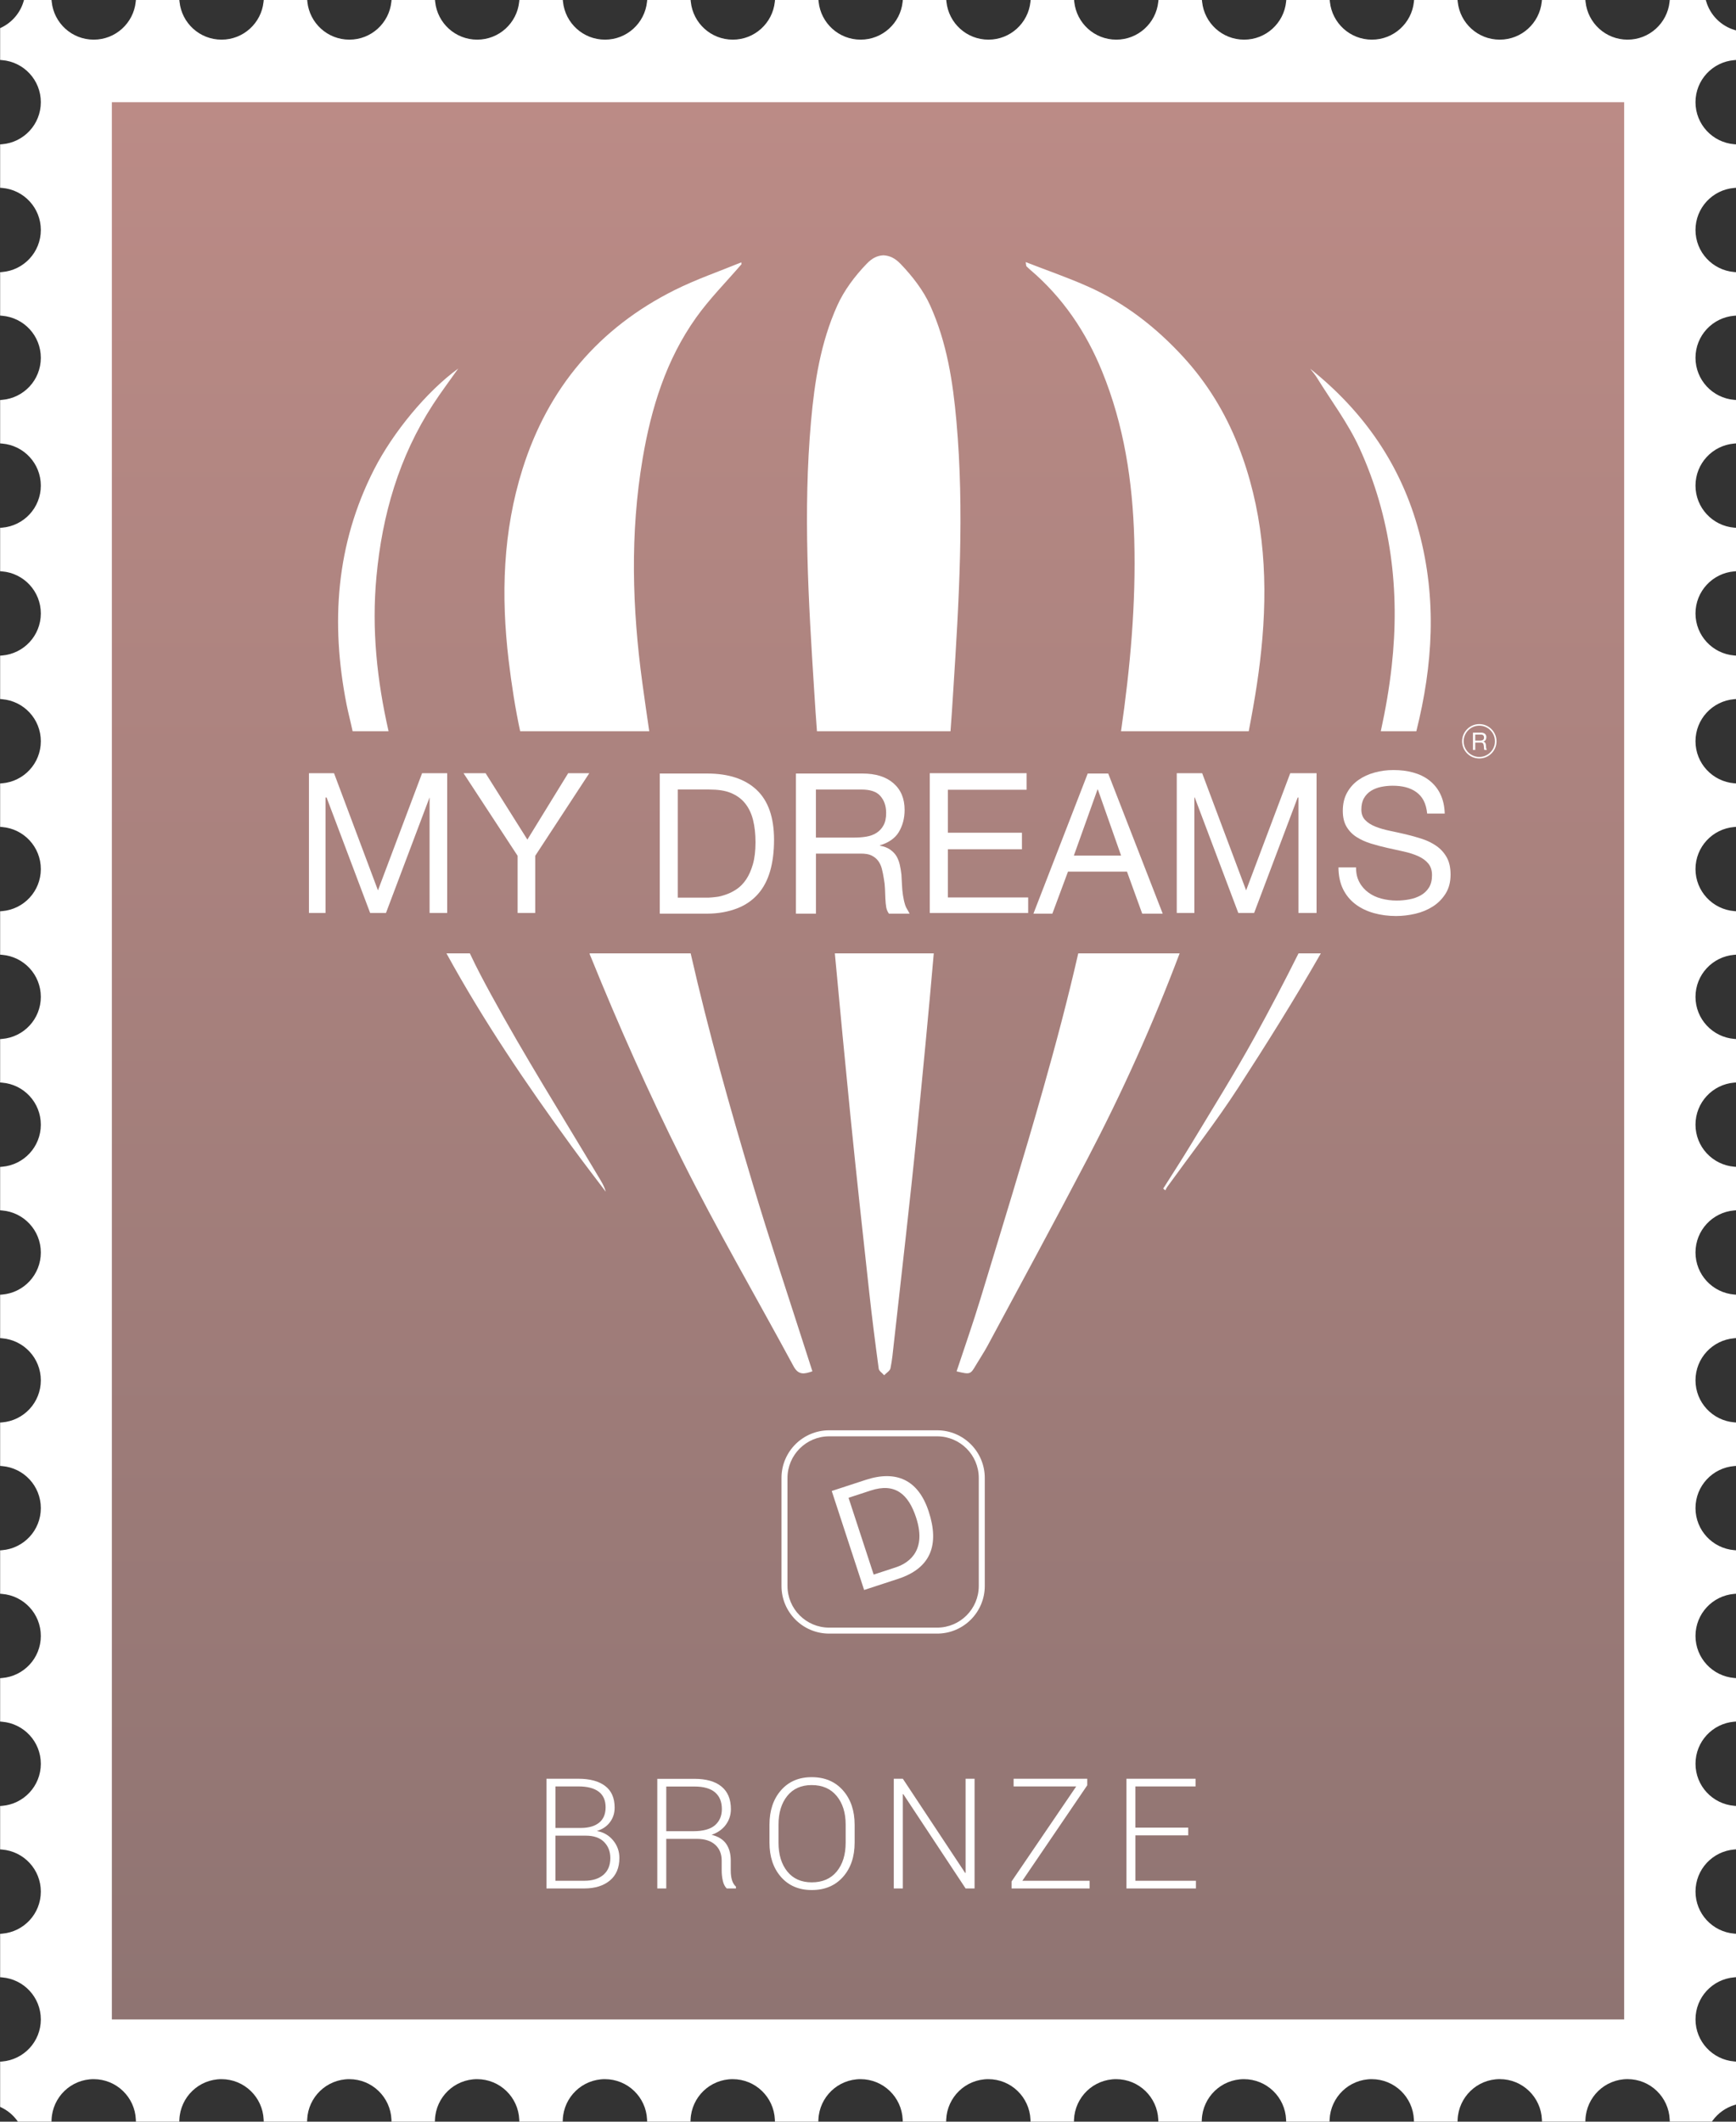<?xml version="1.0" encoding="utf-8"?>
<!-- Generator: Adobe Illustrator 19.1.0, SVG Export Plug-In . SVG Version: 6.00 Build 0)  -->
<svg version="1.1" id="Слой_1" xmlns="http://www.w3.org/2000/svg" xmlns:xlink="http://www.w3.org/1999/xlink" x="0px" y="0px"
	 viewBox="252.64 365.945 90 110" style="enable-background:new 252.64 365.945 90 110;" xml:space="preserve">
<rect x="252.64" y="365.945" width="90" height="110" fill="#333333" stroke="none"/>
<style type="text/css">
	.st0{fill:#FFFFFF;}
	.st1{fill:url(#SVGID_1_);}
</style>
<g>
	<g>
		<g>
			<path class="st0" d="M325.945,475.945l-0.004-0.109c-0.05-1.165-1.007-2.096-2.185-2.096
				l0,0c-1.177-0.001-2.134,0.93-2.185,2.096l0,0l-0.004,0.108h-2.248l-0.004-0.108
				c-0.05-1.165-1.007-2.096-2.184-2.096l0,0
				c-1.178-0.001-2.136,0.93-2.185,2.096l0,0l-0.005,0.109h-2.248l-0.004-0.109
				c-0.049-1.165-1.007-2.096-2.184-2.096l0,0
				c-1.178-0.001-2.135,0.93-2.185,2.096l0,0l-0.004,0.108h-2.249l-0.004-0.108
				c-0.05-1.165-1.007-2.096-2.184-2.096l0,0
				c-1.178-0.001-2.135,0.93-2.185,2.096l0,0l-0.004,0.109h-2.248l-0.004-0.109
				c-0.05-1.165-1.007-2.096-2.185-2.096l0,0c-1.178-0.001-2.135,0.93-2.184,2.096
				l0,0l-0.005,0.108h-2.249l-0.004-0.108c-0.05-1.165-1.007-2.096-2.184-2.096l0,0
				c-1.178-0.001-2.136,0.93-2.185,2.096l0,0l-0.005,0.109h-2.247l-0.004-0.109
				c-0.05-1.165-1.007-2.096-2.185-2.096l0,0c-1.177-0.001-2.135,0.93-2.184,2.096
				l0,0l-0.004,0.108h-2.249l-0.004-0.108c-0.05-1.165-1.007-2.096-2.184-2.096l0,0
				c-1.177-0.001-2.136,0.93-2.185,2.096l0,0l-0.005,0.109h-2.248l-0.004-0.109
				c-0.049-1.165-1.007-2.096-2.184-2.096l0,0c-1.177-0.001-2.135,0.93-2.185,2.096
				l0,0l-0.004,0.108h-2.249l-0.004-0.108c-0.049-1.165-1.007-2.096-2.184-2.096l0,0
				c-1.177-0.001-2.135,0.93-2.184,2.096l0,0l-0.005,0.109h-2.248l-0.004-0.109
				c-0.049-1.165-1.007-2.096-2.185-2.096l0,0
				c-1.178-0.001-2.135,0.93-2.184,2.096l0,0l-0.004,0.109h-1.74l-0.034-0.048
				c-0.213-0.293-0.495-0.532-0.825-0.69l0,0l-0.064-0.031v-2.344l0.104-0.008
				c1.123-0.093,2.006-1.033,2.006-2.18l0,0c0-1.148-0.883-2.087-2.006-2.18l0,0
				l-0.104-0.009v-2.249l0.104-0.009c1.123-0.093,2.006-1.032,2.006-2.18l0,0
				c0-1.148-0.883-2.087-2.006-2.181l0,0l-0.104-0.008v-2.25l0.104-0.008
				c1.123-0.093,2.006-1.033,2.006-2.18l0,0c0-1.148-0.883-2.087-2.006-2.181l0,0
				l-0.104-0.009v-2.249l0.104-0.009c1.123-0.093,2.006-1.032,2.006-2.18l0,0
				c0-1.147-0.883-2.087-2.006-2.18l0,0l-0.104-0.009v-2.25l0.104-0.008
				c1.123-0.093,2.006-1.033,2.006-2.18l0,0c0-1.148-0.883-2.087-2.006-2.18l0,0
				l-0.104-0.009v-2.249l0.104-0.008c1.123-0.093,2.006-1.033,2.006-2.18l0,0
				c0-1.148-0.883-2.087-2.006-2.18l0,0l-0.104-0.009v-2.25l0.104-0.008
				c1.123-0.093,2.006-1.033,2.006-2.18l0,0c0-1.147-0.883-2.087-2.006-2.18l0,0
				l-0.104-0.009v-2.249l0.104-0.009c1.123-0.093,2.006-1.033,2.006-2.18l0,0
				c0-1.148-0.883-2.087-2.006-2.18l0,0l-0.104-0.008v-2.25l0.104-0.009
				c1.123-0.093,2.006-1.033,2.006-2.18l0,0c0-1.147-0.883-2.087-2.006-2.18l0,0
				l-0.104-0.008v-2.25l0.104-0.008c1.123-0.093,2.006-1.033,2.006-2.18l0,0
				c0-1.147-0.883-2.087-2.006-2.18l0,0l-0.104-0.009v-2.25l0.104-0.008
				c1.123-0.093,2.006-1.033,2.006-2.18l0,0c0-1.148-0.883-2.087-2.006-2.18l0,0
				l-0.104-0.009v-2.249l0.104-0.008c1.123-0.093,2.006-1.033,2.006-2.18l0,0
				c0-1.147-0.883-2.087-2.006-2.18l0,0l-0.104-0.009v-2.25l0.104-0.008
				c1.123-0.093,2.006-1.033,2.006-2.18l0,0c0-1.148-0.883-2.088-2.006-2.18l0,0
				l-0.104-0.009v-2.249l0.104-0.009c1.123-0.093,2.006-1.033,2.006-2.18l0,0
				c0-1.148-0.883-2.087-2.006-2.18l0,0l-0.104-0.009v-2.249l0.104-0.009
				c1.123-0.093,2.006-1.033,2.006-2.18l0,0c0-1.147-0.883-2.087-2.006-2.18l0,0
				l-0.104-0.008v-2.25l0.104-0.008c1.123-0.093,2.006-1.033,2.006-2.18l0,0
				c0-1.147-0.883-2.087-2.006-2.18l0,0l-0.104-0.009v-1.65l0.064-0.03
				c0.551-0.266,0.974-0.755,1.15-1.35l0,0l0.024-0.081h1.426l0.011,0.102
				c0.116,1.099,1.046,1.957,2.177,1.956l0,0c1.13,0.001,2.061-0.857,2.177-1.956
				l0,0l0.011-0.102h2.251l0.011,0.102c0.116,1.099,1.046,1.957,2.177,1.956l0,0
				c1.13,0.001,2.06-0.857,2.177-1.956l0,0l0.011-0.102h2.252l0.01,0.102
				c0.116,1.099,1.047,1.957,2.177,1.956l0,0c1.13,0.001,2.06-0.857,2.176-1.956
				l0,0l0.011-0.102h2.251l0.011,0.102c0.116,1.099,1.047,1.957,2.177,1.956l0,0
				c1.13,0.001,2.06-0.857,2.177-1.956l0,0l0.011-0.102h2.251l0.011,0.102
				c0.116,1.099,1.046,1.957,2.177,1.956l0,0c1.131,0.001,2.06-0.857,2.177-1.956
				l0,0l0.011-0.102h2.25l0.011,0.102c0.116,1.099,1.047,1.957,2.177,1.956l0,0
				c1.13,0.001,2.06-0.857,2.177-1.956l0,0l0.011-0.102h2.251l0.011,0.102
				c0.116,1.099,1.046,1.957,2.177,1.956l0,0c1.13,0.001,2.06-0.857,2.177-1.956
				l0,0l0.01-0.102h2.251l0.011,0.102c0.117,1.099,1.047,1.957,2.177,1.956l0,0
				c1.13,0.001,2.06-0.857,2.177-1.956l0,0l0.011-0.102h2.251l0.011,0.102
				c0.117,1.099,1.047,1.957,2.177,1.956l0,0c1.13,0.001,2.06-0.857,2.177-1.956
				l0,0l0.011-0.102h2.251l0.012,0.102c0.116,1.099,1.046,1.957,2.177,1.956l0,0
				c1.13,0.001,2.06-0.857,2.176-1.956l0,0l0.01-0.102h2.251l0.011,0.102
				c0.116,1.099,1.046,1.957,2.177,1.956l0,0c1.131,0.001,2.06-0.857,2.177-1.956
				l0,0l0.01-0.102h2.251l0.012,0.102c0.116,1.099,1.046,1.957,2.177,1.956l0,0
				c1.13,0.001,2.06-0.857,2.177-1.956l0,0l0.011-0.102h2.251l0.011,0.102
				c0.116,1.099,1.046,1.957,2.177,1.956l0,0c1.13,0.001,2.06-0.857,2.177-1.956
				l0,0l0.011-0.102h1.866l0.025,0.081c0.209,0.707,0.766,1.265,1.473,1.476l0,0
				l0.081,0.024v1.53l-0.104,0.009c-1.123,0.093-2.007,1.033-2.007,2.18l0,0
				c0,1.147,0.884,2.087,2.007,2.18l0,0l0.104,0.008v2.25l-0.104,0.008
				c-1.123,0.093-2.007,1.033-2.007,2.18l0,0c0,1.147,0.884,2.086,2.007,2.18l0,0
				l0.103,0.008v2.25l-0.103,0.008c-1.123,0.093-2.007,1.033-2.007,2.18l0,0
				c0,1.147,0.884,2.086,2.007,2.18l0,0l0.104,0.008v2.25l-0.104,0.009
				c-1.123,0.093-2.007,1.033-2.007,2.18l0,0c0,1.146,0.884,2.086,2.007,2.18l0,0
				l0.103,0.008v2.25l-0.103,0.009c-1.123,0.093-2.007,1.033-2.007,2.18l0,0
				c0,1.147,0.884,2.087,2.007,2.18l0,0l0.104,0.008v2.25l-0.104,0.008
				c-1.123,0.093-2.007,1.033-2.007,2.18l0,0c0,1.147,0.884,2.086,2.007,2.18l0,0
				l0.103,0.008v2.25l-0.103,0.009c-1.123,0.093-2.007,1.033-2.007,2.18l0,0
				c0,1.147,0.884,2.087,2.007,2.18l0,0l0.104,0.008v2.25l-0.104,0.008
				c-1.123,0.093-2.007,1.033-2.007,2.18l0,0c0,1.147,0.884,2.086,2.007,2.18l0,0
				l0.103,0.008v2.25l-0.103,0.008c-1.123,0.093-2.007,1.033-2.007,2.18l0,0
				c0,1.147,0.884,2.086,2.007,2.18l0,0l0.104,0.008v2.25l-0.104,0.009
				c-1.123,0.093-2.007,1.033-2.007,2.18l0,0c0,1.147,0.884,2.087,2.007,2.18l0,0
				l0.103,0.008v2.25l-0.103,0.009c-1.123,0.093-2.007,1.033-2.007,2.18l0,0
				c0,1.147,0.884,2.086,2.007,2.18l0,0l0.104,0.008v2.25l-0.104,0.008
				c-1.123,0.093-2.007,1.033-2.007,2.18l0,0c0,1.147,0.884,2.086,2.007,2.18l0,0
				l0.103,0.008v2.25l-0.103,0.009c-1.123,0.093-2.007,1.033-2.007,2.18l0,0
				c0,1.147,0.884,2.086,2.007,2.18l0,0l0.103,0.008v2.25l-0.103,0.008
				c-1.123,0.094-2.007,1.033-2.006,2.181l0,0c-0.001,1.147,0.883,2.086,2.006,2.18
				l0,0l0.103,0.008v2.25l-0.103,0.008c-1.123,0.094-2.007,1.033-2.006,2.181l0,0
				c-0.001,1.146,0.883,2.086,2.006,2.18l0,0l0.103,0.008v2.25l-0.103,0.009
				c-1.123,0.093-2.007,1.033-2.006,2.18l0,0c-0.001,1.146,0.883,2.086,2.006,2.18
				l0,0l0.103,0.008v2.224l-0.08,0.024c-0.467,0.14-0.868,0.431-1.148,0.818l0,0
				l-0.035,0.047h-2.179l-0.005-0.108c-0.049-1.165-1.007-2.096-2.184-2.096l0,0
				c-1.178-0.001-2.135,0.93-2.184,2.096l0,0l-0.005,0.108h-2.248l-0.004-0.108
				c-0.05-1.165-1.007-2.096-2.184-2.096l0,0
				c-1.178-0.001-2.136,0.93-2.185,2.096l0,0l-0.005,0.109H325.945L325.945,475.945z
				 M341.262,475.718c0.289-0.381,0.688-0.674,1.151-0.83l0,0v-1.85
				c-1.189-0.15-2.11-1.164-2.11-2.394l0,0c0.001-1.231,0.921-2.244,2.11-2.395
				l0,0v-1.837c-1.189-0.15-2.11-1.164-2.11-2.394l0,0
				c0.001-1.231,0.921-2.245,2.11-2.395l0,0v-1.837
				c-1.189-0.15-2.11-1.164-2.11-2.394l0,0c0.001-1.231,0.921-2.245,2.11-2.395
				l0,0v-1.837c-1.189-0.15-2.11-1.165-2.11-2.395l0,0
				c0-1.23,0.92-2.244,2.11-2.395l0,0v-1.836
				c-1.189-0.151-2.11-1.165-2.11-2.395l0,0c0-1.231,0.92-2.244,2.109-2.395l0,0
				v-1.836c-1.189-0.151-2.109-1.165-2.109-2.395l0,0
				c0-1.231,0.92-2.245,2.11-2.395l0,0v-1.837
				c-1.189-0.15-2.11-1.164-2.11-2.395l0,0c0-1.23,0.92-2.244,2.109-2.395l0,0
				v-1.836c-1.189-0.151-2.109-1.165-2.109-2.395l0,0
				c0-1.231,0.92-2.245,2.11-2.395l0,0v-1.837
				c-1.189-0.15-2.11-1.164-2.11-2.395l0,0c0-1.23,0.92-2.244,2.109-2.395l0,0
				v-1.837c-1.189-0.151-2.109-1.164-2.109-2.395l0,0
				c0-1.23,0.92-2.244,2.11-2.395l0,0v-1.836
				c-1.189-0.151-2.11-1.165-2.11-2.395l0,0c0-1.231,0.92-2.244,2.109-2.395l0,0
				v-1.836c-1.189-0.151-2.109-1.165-2.109-2.395l0,0
				c0-1.231,0.92-2.245,2.11-2.395l0,0v-1.837
				c-1.189-0.15-2.11-1.164-2.11-2.394l0,0c0-1.231,0.92-2.245,2.109-2.396l0,0
				v-1.836c-1.189-0.151-2.109-1.165-2.109-2.395l0,0
				c0-1.231,0.92-2.245,2.11-2.395l0,0v-1.837
				c-1.189-0.15-2.11-1.164-2.11-2.395l0,0c0-1.23,0.92-2.244,2.109-2.395l0,0
				v-1.837c-1.189-0.151-2.109-1.164-2.109-2.395l0,0
				c0-1.23,0.92-2.244,2.109-2.395l0,0v-1.157
				c-0.715-0.241-1.279-0.806-1.518-1.522l0,0h-1.497
				c-0.173,1.165-1.177,2.058-2.389,2.058l0,0c-1.212,0-2.215-0.893-2.389-2.058l0,0
				h-1.849c-0.173,1.165-1.176,2.058-2.388,2.058l0,0
				c-1.212,0-2.216-0.893-2.389-2.058l0,0h-1.848
				c-0.173,1.165-1.177,2.058-2.389,2.058l0,0c-1.213,0-2.216-0.893-2.389-2.058l0,0
				h-1.849c-0.173,1.164-1.176,2.058-2.388,2.058l0,0
				c-1.213,0-2.216-0.893-2.39-2.058l0,0h-1.848
				c-0.173,1.165-1.176,2.058-2.389,2.058l0,0c-1.213,0-2.216-0.893-2.389-2.058l0,0
				h-1.849c-0.173,1.165-1.177,2.058-2.389,2.058l0,0
				c-1.212,0-2.216-0.893-2.389-2.058l0,0h-1.849
				c-0.173,1.165-1.176,2.058-2.389,2.058l0,0c-1.212,0-2.215-0.893-2.389-2.058l0,0
				h-1.849c-0.173,1.164-1.176,2.058-2.388,2.058l0,0
				c-1.213,0-2.216-0.893-2.389-2.058l0,0h-1.848
				c-0.173,1.165-1.177,2.058-2.389,2.058l0,0c-1.213,0-2.216-0.893-2.389-2.058l0,0
				h-1.849c-0.173,1.165-1.176,2.058-2.388,2.058l0,0
				c-1.213,0-2.216-0.893-2.39-2.058l0,0h-1.848
				c-0.173,1.165-1.177,2.058-2.389,2.058l0,0c-1.213,0-2.216-0.893-2.389-2.058l0,0
				h-1.849c-0.173,1.165-1.176,2.058-2.389,2.058l0,0
				c-1.212,0-2.216-0.893-2.389-2.058l0,0h-1.848
				c-0.174,1.165-1.177,2.058-2.389,2.058l0,0c-1.212,0-2.215-0.893-2.389-2.058l0,0
				h-1.057c-0.201,0.597-0.628,1.089-1.179,1.376l0,0v1.303
				c1.189,0.15,2.11,1.164,2.11,2.395l0,0c0,1.231-0.92,2.245-2.11,2.395l0,0
				v1.837c1.189,0.15,2.11,1.164,2.11,2.395l0,0c0,1.231-0.92,2.245-2.11,2.395l0,0
				v1.837c1.189,0.15,2.11,1.164,2.11,2.395l0,0c0,1.23-0.92,2.245-2.11,2.395
				l0,0v1.836c1.189,0.15,2.11,1.165,2.11,2.396l0,0
				c0,1.23-0.92,2.244-2.11,2.394l0,0v1.837c1.189,0.15,2.11,1.164,2.11,2.395
				l0,0c0,1.231-0.92,2.245-2.11,2.395l0,0v1.836
				c1.189,0.151,2.11,1.165,2.11,2.395l0,0c0,1.23-0.92,2.245-2.11,2.395l0,0
				v1.836c1.189,0.15,2.11,1.164,2.11,2.395l0,0c0,1.231-0.92,2.245-2.11,2.395
				l0,0v1.837c1.189,0.15,2.11,1.164,2.11,2.395l0,0
				c0,1.231-0.92,2.245-2.11,2.395l0,0v1.837c1.189,0.15,2.11,1.164,2.11,2.395
				l0,0c0,1.23-0.92,2.245-2.11,2.395l0,0v1.836
				c1.189,0.15,2.11,1.165,2.11,2.395l0,0c0,1.231-0.92,2.245-2.11,2.395l0,0
				v1.837c1.189,0.15,2.11,1.164,2.11,2.395l0,0c0,1.231-0.92,2.245-2.11,2.395
				l0,0v1.836c1.189,0.151,2.11,1.165,2.11,2.395l0,0
				c0,1.23-0.92,2.245-2.11,2.395l0,0v1.836c1.189,0.15,2.11,1.164,2.11,2.395
				l0,0c-0.001,1.231-0.921,2.245-2.11,2.395l0,0v1.837
				c1.189,0.15,2.11,1.164,2.11,2.395l0,0c0,1.23-0.92,2.244-2.11,2.394l0,0
				v1.837c1.189,0.15,2.11,1.164,2.11,2.395l0,0c0,1.231-0.92,2.244-2.11,2.395
				l0,0v1.837c1.189,0.15,2.11,1.163,2.11,2.395l0,0
				c0,1.23-0.92,2.244-2.11,2.394l0,0v1.997
				c0.319,0.165,0.595,0.399,0.811,0.683l0,0h1.411
				c0.107-1.234,1.141-2.204,2.403-2.204l0,0c1.263,0,2.297,0.97,2.404,2.204l0,0
				h1.819c0.108-1.234,1.141-2.204,2.404-2.204l0,0c1.263,0,2.297,0.97,2.404,2.205
				l0,0h1.819c0.107-1.235,1.14-2.205,2.404-2.205l0,0
				c1.263,0,2.296,0.97,2.404,2.204l0,0h1.819c0.108-1.234,1.141-2.204,2.404-2.204
				l0,0c1.263,0,2.297,0.97,2.403,2.205l0,0h1.819
				c0.107-1.235,1.141-2.205,2.404-2.205l0,0c1.263,0,2.296,0.97,2.404,2.204l0,0
				h1.819c0.108-1.234,1.14-2.204,2.404-2.204l0,0c1.263,0,2.296,0.97,2.403,2.205
				l0,0h1.82c0.107-1.235,1.14-2.205,2.403-2.205l0,0c1.263,0,2.296,0.97,2.404,2.204
				l0,0h1.819c0.107-1.234,1.14-2.204,2.404-2.204l0,0
				c1.263,0,2.297,0.97,2.404,2.205l0,0h1.819c0.107-1.235,1.14-2.205,2.404-2.205
				l0,0c1.263,0,2.296,0.97,2.404,2.204l0,0h1.819
				c0.108-1.234,1.141-2.204,2.404-2.204l0,0c1.263,0,2.297,0.97,2.403,2.205l0,0
				h1.819c0.107-1.235,1.14-2.205,2.404-2.205l0,0c1.263,0,2.296,0.97,2.404,2.204
				l0,0h1.819c0.108-1.234,1.141-2.204,2.404-2.204l0,0
				c1.263,0,2.296,0.97,2.403,2.205l0,0h1.82c0.107-1.235,1.14-2.205,2.404-2.205
				l0,0c1.263,0,2.296,0.97,2.404,2.205l0,0H341.262L341.262,475.718z"/>
			<path class="st0" d="M340.417,470.644c0-1.207,0.929-2.195,2.11-2.293v-2.041
				c-1.181-0.099-2.11-1.086-2.11-2.293c0-1.207,0.929-2.195,2.11-2.293v-2.041
				c-1.181-0.099-2.11-1.086-2.11-2.293s0.929-2.195,2.11-2.293v-2.041
				c-1.181-0.098-2.11-1.086-2.11-2.293c0-1.207,0.929-2.195,2.11-2.293v-2.041
				c-1.181-0.098-2.11-1.086-2.11-2.293c0-1.207,0.929-2.195,2.11-2.293v-2.041
				c-1.181-0.098-2.11-1.086-2.11-2.293c0-1.207,0.929-2.195,2.11-2.293v-2.041
				c-1.181-0.098-2.11-1.086-2.11-2.293c0-1.207,0.929-2.195,2.11-2.293V426.551
				c-1.181-0.098-2.11-1.087-2.11-2.293c0-1.207,0.929-2.195,2.11-2.293v-2.041
				c-1.181-0.098-2.11-1.086-2.11-2.293s0.929-2.195,2.11-2.293v-2.041
				c-1.181-0.098-2.11-1.087-2.11-2.293c0-1.207,0.929-2.195,2.11-2.293v-2.041
				c-1.181-0.098-2.11-1.086-2.11-2.293c0-1.207,0.929-2.195,2.11-2.293v-2.041
				c-1.181-0.098-2.11-1.087-2.11-2.293s0.929-2.195,2.11-2.293v-2.041
				c-1.181-0.098-2.11-1.086-2.11-2.293c0-1.207,0.929-2.195,2.11-2.293v-2.041
				c-1.181-0.098-2.11-1.087-2.11-2.293c0-1.207,0.929-2.195,2.11-2.293v-2.041
				c-1.181-0.098-2.11-1.086-2.11-2.293c0-1.207,0.929-2.195,2.11-2.293v-2.041
				c-1.181-0.098-2.11-1.087-2.11-2.293c0-1.207,0.929-2.195,2.11-2.293v-1.342
				c-0.743-0.222-1.329-0.808-1.549-1.552h-1.68
				c-0.122,1.157-1.1,2.058-2.289,2.058c-1.189,0-2.167-0.901-2.289-2.058
				h-2.048c-0.122,1.157-1.1,2.058-2.289,2.058
				c-1.189,0-2.167-0.901-2.289-2.058h-2.048
				c-0.122,1.157-1.1,2.058-2.289,2.058s-2.167-0.901-2.289-2.058H319.419
				c-0.122,1.157-1.1,2.058-2.289,2.058c-1.189,0-2.167-0.901-2.289-2.058
				h-2.048c-0.122,1.157-1.101,2.058-2.289,2.058c-1.189,0-2.167-0.901-2.289-2.058
				h-2.048c-0.122,1.157-1.1,2.058-2.289,2.058
				c-1.189,0-2.167-0.901-2.289-2.058h-2.048
				c-0.122,1.157-1.1,2.058-2.289,2.058c-1.189,0-2.167-0.901-2.289-2.058
				h-2.048c-0.122,1.157-1.1,2.058-2.289,2.058c-1.189,0-2.167-0.901-2.289-2.058
				h-2.048c-0.122,1.157-1.101,2.058-2.29,2.058
				c-1.189,0-2.167-0.901-2.289-2.058h-2.048
				c-0.122,1.157-1.1,2.058-2.289,2.058c-1.189,0-2.167-0.901-2.289-2.058
				h-2.048c-0.122,1.157-1.1,2.058-2.29,2.058
				c-1.189,0-2.167-0.901-2.289-2.058h-2.048
				c-0.122,1.157-1.1,2.058-2.289,2.058c-1.189,0-2.167-0.901-2.29-2.058
				h-2.048c-0.122,1.157-1.1,2.058-2.29,2.058c-1.189,0-2.167-0.901-2.289-2.058
				h-1.24c-0.185,0.626-0.63,1.14-1.209,1.419v1.475
				c1.181,0.098,2.11,1.086,2.11,2.293c0,1.207-0.929,2.195-2.11,2.293v2.041
				c1.181,0.098,2.11,1.086,2.11,2.293c0,1.207-0.929,2.195-2.11,2.293v2.041
				c1.181,0.098,2.11,1.086,2.11,2.293c0,1.207-0.929,2.195-2.11,2.293v2.041
				c1.181,0.098,2.11,1.086,2.11,2.293c0,1.207-0.929,2.195-2.11,2.293v2.041
				c1.181,0.098,2.11,1.086,2.11,2.293s-0.929,2.195-2.11,2.293v2.041
				c1.181,0.098,2.11,1.086,2.11,2.293s-0.929,2.195-2.11,2.293v2.041
				c1.181,0.098,2.11,1.086,2.11,2.293s-0.929,2.195-2.11,2.293v2.041
				c1.181,0.098,2.11,1.086,2.11,2.293s-0.929,2.195-2.11,2.293v2.041
				c1.181,0.098,2.11,1.086,2.11,2.293c0,1.207-0.929,2.195-2.11,2.293v2.041
				c1.181,0.098,2.11,1.086,2.11,2.293c0,1.207-0.929,2.195-2.11,2.293v2.041
				c1.181,0.098,2.11,1.086,2.11,2.293s-0.929,2.195-2.11,2.293v2.041
				c1.181,0.098,2.11,1.086,2.11,2.293c0,1.207-0.929,2.195-2.11,2.293v2.041
				c1.181,0.098,2.11,1.086,2.11,2.293c0,1.207-0.929,2.195-2.11,2.293v2.041
				c1.181,0.098,2.11,1.086,2.11,2.293c0,1.207-0.929,2.195-2.11,2.293v2.041
				c1.181,0.098,2.11,1.086,2.11,2.293c0,1.207-0.929,2.195-2.11,2.293v2.041
				c1.181,0.098,2.11,1.086,2.11,2.293c0,1.207-0.929,2.195-2.11,2.293v2.168
				c0.346,0.167,0.644,0.417,0.867,0.726h1.573
				c0.052-1.225,1.059-2.204,2.297-2.204c1.239,0,2.246,0.979,2.298,2.204h2.031
				c0.052-1.225,1.059-2.204,2.298-2.204c1.239,0,2.246,0.979,2.297,2.204h2.031
				c0.052-1.225,1.059-2.204,2.297-2.204c1.239,0,2.246,0.979,2.298,2.204h2.031
				c0.052-1.225,1.059-2.204,2.298-2.204c1.239,0,2.246,0.979,2.297,2.204h2.031
				c0.052-1.225,1.059-2.204,2.297-2.204s2.246,0.979,2.298,2.204h2.031
				c0.052-1.225,1.059-2.204,2.298-2.204s2.246,0.979,2.297,2.204h2.031
				c0.052-1.225,1.059-2.204,2.297-2.204c1.239,0,2.246,0.979,2.298,2.204h2.031
				c0.052-1.225,1.059-2.204,2.298-2.204s2.246,0.979,2.297,2.204h2.031
				c0.052-1.225,1.059-2.204,2.297-2.204s2.246,0.979,2.298,2.204h2.031
				c0.052-1.225,1.059-2.204,2.298-2.204c1.239,0,2.246,0.979,2.297,2.204h2.031
				c0.052-1.225,1.059-2.204,2.297-2.204s2.246,0.979,2.298,2.204h2.031
				c0.052-1.225,1.059-2.204,2.298-2.204c1.239,0,2.246,0.979,2.297,2.204h2.031
				c0.052-1.225,1.059-2.204,2.297-2.204c1.239,0,2.246,0.979,2.297,2.204h2.013
				c0.294-0.407,0.716-0.713,1.207-0.86v-2.035
				C341.346,472.839,340.417,471.851,340.417,470.644z"/>
		</g>
		
			<linearGradient id="SVGID_1_" gradientUnits="userSpaceOnUse" x1="297.64" y1="470.645" x2="297.64" y2="371.245" gradientTransform="matrix(1 0 0 -1 0 841.89)">
			<stop  offset="0" style="stop-color:#BB8B86"/>
			<stop  offset="1" style="stop-color:#8F7472"/>
		</linearGradient>
		<polygon class="st1" points="336.841,470.645 258.44,470.645 258.44,371.245 336.841,371.245 
					"/>
	</g>
	<g>
		<path class="st0" d="M280.97,463.853v-5.688h1.66c0.591,0,1.052,0.125,1.381,0.373
			c0.33,0.249,0.494,0.624,0.494,1.124c0,0.292-0.083,0.546-0.248,0.762
			c-0.165,0.216-0.39,0.366-0.674,0.449c0.346,0.062,0.628,0.225,0.844,0.488
			c0.216,0.263,0.324,0.566,0.324,0.91c0,0.508-0.165,0.898-0.494,1.171
			c-0.33,0.273-0.77,0.41-1.323,0.41H280.97z M281.435,460.716h1.309
			c0.412,0,0.73-0.091,0.955-0.272c0.225-0.181,0.338-0.447,0.338-0.799
			c0-0.359-0.12-0.63-0.359-0.811c-0.24-0.181-0.589-0.271-1.047-0.271h-1.195
			V460.716z M281.435,461.114v2.34h1.5c0.419,0,0.749-0.103,0.988-0.309
			c0.24-0.206,0.359-0.495,0.359-0.866c0-0.34-0.109-0.619-0.326-0.837
			c-0.217-0.218-0.533-0.327-0.947-0.327H281.435z"/>
		<path class="st0" d="M287.181,461.282v2.571h-0.465v-5.684h1.926
			c0.609,0,1.077,0.134,1.402,0.4c0.326,0.267,0.488,0.657,0.488,1.17
			c0,0.302-0.087,0.572-0.262,0.811c-0.174,0.238-0.421,0.412-0.738,0.521
			c0.352,0.089,0.605,0.247,0.76,0.475c0.155,0.228,0.233,0.514,0.233,0.858
			v0.535c0,0.177,0.021,0.336,0.062,0.477c0.042,0.141,0.111,0.255,0.207,0.344
			v0.094h-0.477c-0.096-0.094-0.164-0.225-0.203-0.395s-0.059-0.345-0.059-0.527
			v-0.52c0-0.349-0.113-0.624-0.338-0.826c-0.225-0.202-0.54-0.303-0.944-0.303
			H287.181z M287.181,460.884h1.402c0.513,0,0.888-0.104,1.125-0.31
			c0.237-0.207,0.356-0.486,0.356-0.838c0-0.375-0.118-0.663-0.353-0.865
			c-0.236-0.202-0.592-0.303-1.069-0.303h-1.461V460.884z"/>
		<path class="st0" d="M296.947,461.474c0,0.734-0.201,1.328-0.604,1.781
			c-0.402,0.453-0.942,0.68-1.619,0.68c-0.667,0-1.199-0.227-1.596-0.68
			c-0.397-0.453-0.596-1.047-0.596-1.781v-0.926c0-0.732,0.198-1.326,0.594-1.781
			s0.927-0.684,1.594-0.684c0.677,0,1.218,0.228,1.621,0.684
			s0.606,1.05,0.606,1.781V461.474z M296.482,460.543
			c0-0.616-0.156-1.111-0.467-1.487c-0.311-0.376-0.743-0.563-1.295-0.563
			c-0.542,0-0.964,0.188-1.266,0.563c-0.302,0.376-0.453,0.871-0.453,1.487v0.935
			c0,0.621,0.152,1.119,0.455,1.495c0.303,0.376,0.726,0.563,1.268,0.563
			c0.555,0,0.986-0.187,1.295-0.562c0.308-0.374,0.463-0.873,0.463-1.497V460.543z"/>
		<path class="st0" d="M303.165,463.853h-0.465l-3.231-4.891l-0.023,0.004v4.887h-0.469
			v-5.688h0.469l3.231,4.883l0.023-0.004v-4.88h0.465V463.853z"/>
		<path class="st0" d="M305.641,463.455h3.489v0.398h-4.047v-0.363l3.352-4.927h-3.246
			v-0.398h3.817v0.34L305.641,463.455z"/>
		<path class="st0" d="M314.243,461.099h-2.739v2.356h3.137v0.398h-3.602v-5.688h3.582
			v0.398h-3.118v2.137h2.739V461.099z"/>
	</g>
	<g>
		<g id="Rounded_Rectangle_1_1_">
			<g>
				<path class="st0" d="M301.224,450.499h-5.599c-1.284,0-2.328-1.044-2.328-2.328v-5.6
					c0-1.284,1.044-2.328,2.328-2.328h5.599c1.284,0,2.328,1.044,2.328,2.328v5.6
					C303.552,449.454,302.508,450.499,301.224,450.499z M295.624,440.27
					c-1.269,0-2.301,1.032-2.301,2.301v5.6c0,1.269,1.032,2.301,2.301,2.301
					h5.599c1.269,0,2.301-1.032,2.301-2.301v-5.6
					c0-1.269-1.032-2.301-2.301-2.301H295.624z"/>
			</g>
			<g>
				<path class="st0" d="M301.224,440.412c1.19,0,2.159,0.969,2.159,2.159v5.6
					c0,1.191-0.969,2.159-2.159,2.159h-5.599c-1.19,0-2.159-0.969-2.159-2.159
					v-5.6c0-1.191,0.969-2.159,2.159-2.159H301.224 M301.224,440.1h-5.599
					c-1.364,0-2.47,1.106-2.47,2.47v5.6c0,1.364,1.106,2.47,2.47,2.47
					h5.599c1.364,0,2.47-1.106,2.47-2.47v-5.6
					C303.694,441.207,302.588,440.1,301.224,440.1L301.224,440.1z"/>
			</g>
		</g>
		<path class="st0" d="M294.481,436.183c0.09,0.28,0.178,0.553,0.276,0.858
			c-0.418,0.147-0.723,0.21-0.976-0.26c-1.933-3.583-3.988-7.106-5.804-10.747
			c-1.706-3.42-3.271-6.935-4.706-10.477c-0.022-0.055-0.044-0.078-0.066-0.185
			h5.241c0.929,4.08,2.034,7.994,3.214,11.938
			C292.546,430.276,293.537,433.235,294.481,436.183z"/>
		<path class="st0" d="M279.608,403.857h6.691c-0.123-0.832-0.241-1.66-0.356-2.497
			c-0.528-3.876-0.644-7.761,0.015-11.646c0.444-2.62,1.216-5.118,2.769-7.301
			c0.7-0.983,1.563-1.848,2.353-2.768c-0.003-0.033-0.006-0.065-0.009-0.099
			c-1.152,0.474-2.338,0.88-3.45,1.435c-3.937,1.967-6.568,5.082-7.89,9.277
			c-1.023,3.246-1.12,6.563-0.722,9.912
			C279.157,401.417,279.361,402.729,279.608,403.857z"/>
		<path class="st0" d="M308.54,415.373c-0.552,2.416-1.159,4.694-1.815,7.012
			c-1.032,3.647-2.156,7.279-3.258,10.906c-0.379,1.246-0.813,2.481-1.234,3.754
			c0.714,0.167,0.712,0.168,1.017-0.349c0.194-0.329,0.409-0.647,0.59-0.983
			c1.729-3.217,3.479-6.443,5.172-9.679c1.805-3.452,3.375-6.93,4.784-10.661
			H308.54z"/>
		<path class="st0" d="M306.041,379.924c1.694,1.44,2.901,3.226,3.735,5.274
			c1.139,2.794,1.584,5.713,1.668,8.706c0.093,3.353-0.207,6.624-0.686,9.953
			h6.62c0.326-1.691,0.57-3.188,0.708-4.824c0.288-3.418,0.012-6.772-1.261-10.005
			c-0.671-1.705-1.613-3.239-2.843-4.579c-1.398-1.523-3.016-2.789-4.917-3.639
			c-1.036-0.464-2.114-0.834-3.25-1.276c0.03,0.179,0.027,0.203,0.037,0.213
			C305.914,379.807,305.976,379.868,306.041,379.924z"/>
		<path class="st0" d="M278.094,417.502c-0.379-0.697-0.744-1.378-1.095-2.13H275.785
			c1.944,3.543,4.147,6.788,6.486,9.999c0.577,0.793,1.181,1.576,1.773,2.359
			c-0.083-0.313-0.25-0.562-0.406-0.824
			C281.78,423.784,279.831,420.691,278.094,417.502z"/>
		<path class="st0" d="M270.921,403.857h1.863c-0.596-2.631-0.884-5.266-0.628-8.013
			c0.298-3.202,1.167-6.213,2.934-8.932c0.413-0.636,0.87-1.24,1.307-1.86
			c-1.645,1.196-3.383,3.316-4.357,5.22c-1.989,3.892-2.263,7.984-1.433,12.197
			C270.701,402.94,270.807,403.32,270.921,403.857z"/>
		<path class="st0" d="M317.675,419.729c-1.032,1.872-2.172,3.694-3.276,5.526
			c-0.47,0.779-0.969,1.545-1.455,2.314c0.037,0.03,0.074,0.062,0.111,0.092
			c0.032-0.06,0.057-0.124,0.096-0.178c1.232-1.705,2.54-3.381,3.682-5.144
			c1.478-2.283,2.901-4.55,4.284-6.966h-1.157
			C319.237,416.822,318.463,418.299,317.675,419.729z"/>
		<path class="st0" d="M323.116,389.167c1.645,3.598,2.11,7.401,1.675,11.314
			c-0.128,1.147-0.32,2.248-0.566,3.376h1.842
			c0.86-3.436,1.07-6.838,0.144-10.319c-0.922-3.466-2.862-6.253-5.646-8.475
			c0.115,0.15,0.243,0.294,0.342,0.454
			C321.654,386.726,322.528,387.882,323.116,389.167z"/>
		<path class="st0" d="M296.728,423.789c0.306,3.054,0.642,6.116,0.977,9.168
			c0.144,1.316,0.313,2.636,0.491,3.95c0.016,0.118,0.184,0.226,0.281,0.338
			c0.113-0.119,0.299-0.227,0.327-0.357c0.09-0.426,0.127-0.858,0.175-1.289
			c0.402-3.641,0.834-7.301,1.195-10.944c0.306-3.086,0.604-6.141,0.876-9.282
			h-5.129C296.173,418.084,296.448,420.991,296.728,423.789z"/>
		<path class="st0" d="M294.994,403.857h3.446h3.477c0.049-0.591,0.098-1.396,0.143-2.102
			c0.298-4.66,0.581-9.307,0.164-13.973c-0.182-2.036-0.49-4.067-1.359-5.996
			c-0.346-0.77-0.915-1.514-1.542-2.164c-0.267-0.276-0.535-0.422-0.884-0.441
			c-0.349,0.019-0.601,0.164-0.868,0.44c-0.627,0.65-1.176,1.393-1.523,2.163
			c-0.868,1.929-1.179,3.959-1.361,5.994c-0.417,4.666-0.135,9.316,0.163,13.976
			C294.896,402.46,294.945,403.266,294.994,403.857z"/>
		<path class="st0" d="M300.786,444.307c-0.539-1.646-1.684-2.155-3.265-1.637l-1.761,0.576
			l1.679,5.132l1.761-0.576C300.911,447.242,301.348,446.025,300.786,444.307z
			 M299.07,447.208l-1.136,0.372l-1.303-3.982l1.15-0.376
			c1.258-0.412,1.953,0.181,2.353,1.402
			C300.752,446.514,299.537,447.055,299.07,447.208z"/>
		<g>
			<g>
				<polygon class="st0" points="268.657,406.031 268.657,413.279 269.516,413.279 269.516,407.293 
					269.572,407.293 271.83,413.279 272.65,413.279 274.908,407.293 274.911,407.293 
					274.911,413.279 275.824,413.279 275.824,406.031 274.523,406.031 272.235,412.106 
					269.957,406.031 				"/>
			</g>
			<g>
				<polygon class="st0" points="280.387,410.316 283.191,406.031 282.097,406.031 
					279.981,409.474 277.814,406.031 276.67,406.031 279.475,410.316 279.475,413.279 
					280.387,413.279 				"/>
			</g>
			<path class="st0" d="M291.868,406.898c-0.601-0.567-1.458-0.849-2.572-0.849h-2.451
				v7.265h2.451c0.601,0,1.12-0.105,1.559-0.274
				c0.439-0.169,0.8-0.424,1.083-0.745c0.284-0.321,0.493-0.721,0.628-1.19
				c0.135-0.469,0.203-1.01,0.203-1.618
				C292.769,408.327,292.469,407.465,291.868,406.898z M291.671,410.757
				c-0.091,0.314-0.208,0.575-0.349,0.784c-0.142,0.209-0.302,0.374-0.481,0.496
				c-0.179,0.121-0.359,0.214-0.542,0.278c-0.182,0.064-0.354,0.116-0.516,0.132
				c-0.162,0.017-0.297,0.036-0.405,0.036h-1.598v-5.605h1.618
				c0.445,0,0.82,0.049,1.124,0.174c0.304,0.125,0.552,0.301,0.744,0.54
				c0.192,0.24,0.331,0.527,0.415,0.867c0.084,0.341,0.127,0.726,0.127,1.158
				C291.807,410.064,291.762,410.443,291.671,410.757z"/>
			<path class="st0" d="M299.569,412.873c-0.051-0.159-0.09-0.336-0.116-0.512
				c-0.027-0.175-0.044-0.36-0.051-0.542c-0.007-0.182-0.017-0.364-0.03-0.539
				c-0.02-0.176-0.049-0.346-0.086-0.508c-0.037-0.162-0.095-0.31-0.172-0.441
				c-0.078-0.132-0.195-0.245-0.327-0.339c-0.132-0.095-0.317-0.162-0.524-0.203
				v-0.02c0.415-0.122,0.771-0.348,0.97-0.679
				c0.199-0.331,0.305-0.715,0.305-1.154c0-0.587-0.191-1.046-0.579-1.384
				c-0.388-0.338-0.923-0.503-1.612-0.503h-3.443v7.265h1.038v-3.114h2.314
				c0.236,0,0.425,0.027,0.567,0.098c0.142,0.071,0.257,0.161,0.344,0.279
				c0.088,0.118,0.152,0.255,0.192,0.413c0.04,0.159,0.074,0.325,0.101,0.5
				c0.034,0.176,0.054,0.354,0.061,0.536c0.007,0.182,0.013,0.353,0.02,0.511
				c0.007,0.159,0.022,0.323,0.045,0.451c0.024,0.128,0.069,0.221,0.137,0.325
				h1.073C299.695,413.107,299.619,413.032,299.569,412.873z M298.08,409.127
				c-0.152,0.098-0.329,0.161-0.532,0.195c-0.202,0.034-0.415,0.048-0.638,0.048
				h-1.97v-2.491h2.355c0.452,0,0.78,0.101,0.982,0.331
				c0.203,0.23,0.304,0.52,0.304,0.884c0,0.263-0.045,0.474-0.137,0.64
				C298.354,408.9,298.232,409.03,298.08,409.127z"/>
			<g>
				<polygon class="st0" points="300.842,406.031 300.842,413.279 305.943,413.279 
					305.943,412.474 301.782,412.474 301.782,409.977 305.621,409.977 305.621,409.118 
					301.782,409.118 301.782,406.89 305.862,406.89 305.862,406.031 				"/>
			</g>
			<path class="st0" d="M310.094,406.049h-1.063l-2.815,7.265h0.982l0.81-2.18h3.058
				l0.79,2.18h1.063L310.094,406.049z M308.312,410.305l1.225-3.425h0.02
				l1.205,3.425H308.312z"/>
			<g>
				<polygon class="st0" points="313.647,406.031 313.647,413.279 314.56,413.279 
					314.56,407.293 314.58,407.293 316.838,413.279 317.658,413.279 319.916,407.293 
					319.955,407.293 319.955,413.279 320.895,413.279 320.895,406.031 319.531,406.031 
					317.243,412.106 314.964,406.031 				"/>
			</g>
			<g>
				<path class="st0" d="M326.629,408.125h0.911c-0.014-0.403-0.09-0.724-0.228-1.011
					c-0.138-0.287-0.328-0.516-0.567-0.705c-0.24-0.189-0.518-0.323-0.835-0.411
					c-0.317-0.088-0.662-0.13-1.033-0.13c-0.331,0-0.653,0.043-0.967,0.128
					c-0.314,0.085-0.594,0.213-0.84,0.385c-0.247,0.172-0.444,0.392-0.592,0.658
					c-0.149,0.267-0.223,0.582-0.223,0.947c0,0.331,0.066,0.606,0.197,0.825
					c0.132,0.22,0.307,0.399,0.527,0.537c0.219,0.138,0.467,0.25,0.744,0.334
					c0.277,0.085,0.559,0.159,0.845,0.223c0.287,0.064,0.569,0.127,0.845,0.187
					c0.277,0.061,0.525,0.14,0.744,0.238c0.219,0.098,0.395,0.224,0.526,0.38
					c0.132,0.156,0.197,0.358,0.197,0.608c0,0.263-0.054,0.479-0.162,0.648
					c-0.108,0.169-0.25,0.302-0.425,0.4c-0.176,0.098-0.373,0.167-0.592,0.208
					c-0.219,0.041-0.437,0.061-0.653,0.061c-0.27,0-0.533-0.034-0.79-0.101
					c-0.257-0.067-0.481-0.172-0.673-0.314c-0.192-0.142-0.348-0.31-0.466-0.53
					c-0.118-0.219-0.177-0.451-0.177-0.773h-0.911
					c0,0.403,0.079,0.807,0.238,1.127c0.159,0.321,0.375,0.578,0.648,0.784
					c0.273,0.206,0.591,0.356,0.952,0.458c0.361,0.101,0.744,0.15,1.149,0.15
					c0.331,0,0.663-0.04,0.997-0.117c0.334-0.078,0.636-0.203,0.906-0.375
					c0.27-0.172,0.491-0.395,0.663-0.668c0.172-0.273,0.258-0.603,0.258-0.987
					c0-0.358-0.066-0.655-0.197-0.891c-0.132-0.236-0.307-0.432-0.527-0.587
					c-0.219-0.155-0.467-0.278-0.744-0.37c-0.277-0.091-0.559-0.17-0.845-0.238
					c-0.287-0.067-0.569-0.13-0.845-0.187c-0.277-0.057-0.525-0.13-0.744-0.218
					c-0.219-0.088-0.395-0.201-0.526-0.339c-0.132-0.138-0.197-0.319-0.197-0.542
					c0-0.236,0.045-0.434,0.137-0.592c0.091-0.159,0.213-0.285,0.365-0.38
					c0.152-0.094,0.326-0.162,0.521-0.203c0.196-0.04,0.395-0.061,0.598-0.061
					c0.499,0,0.909,0.099,1.23,0.332C326.387,407.246,326.575,407.588,326.629,408.125
					z"/>
			</g>
		</g>
		<path class="st0" d="M329.332,405.27c-0.492,0-0.892-0.4-0.892-0.892
			s0.4-0.892,0.892-0.892c0.492,0,0.892,0.4,0.892,0.892
			S329.824,405.27,329.332,405.27z M329.332,403.567c-0.447,0-0.811,0.364-0.811,0.811
			s0.364,0.811,0.811,0.811c0.447,0,0.811-0.364,0.811-0.811
			S329.78,403.567,329.332,403.567z"/>
		<path class="st0" d="M329.699,404.775c-0.006-0.02-0.011-0.04-0.014-0.062
			c-0.003-0.022-0.005-0.044-0.006-0.067c-0.001-0.023-0.002-0.045-0.004-0.067
			c-0.003-0.022-0.006-0.043-0.011-0.063s-0.012-0.038-0.021-0.055
			c-0.01-0.016-0.023-0.03-0.039-0.042c-0.016-0.012-0.038-0.02-0.063-0.025
			v-0.003c0.054-0.015,0.094-0.043,0.119-0.084s0.037-0.089,0.037-0.143
			c0-0.073-0.024-0.13-0.072-0.172c-0.048-0.042-0.115-0.063-0.2-0.063h-0.422
			v0.898h0.119v-0.383h0.292c0.029,0,0.053,0.004,0.07,0.013
			c0.018,0.009,0.032,0.021,0.043,0.035c0.011,0.015,0.019,0.032,0.024,0.052
			c0.005,0.02,0.009,0.04,0.013,0.062c0.004,0.022,0.007,0.044,0.008,0.067
			c0.001,0.023,0.002,0.044,0.003,0.063c0.001,0.02,0.003,0.038,0.006,0.053
			c0.003,0.016,0.009,0.028,0.017,0.038h0.133
			C329.715,404.812,329.706,404.794,329.699,404.775z M329.515,404.312
			c-0.019,0.012-0.041,0.02-0.066,0.025c-0.025,0.004-0.052,0.006-0.079,0.006
			h-0.249v-0.313h0.297c0.056,0,0.097,0.014,0.122,0.043
			c0.025,0.028,0.038,0.065,0.038,0.111c0,0.033-0.006,0.059-0.017,0.08
			S329.534,404.3,329.515,404.312z"/>
	</g>
</g>
</svg>
